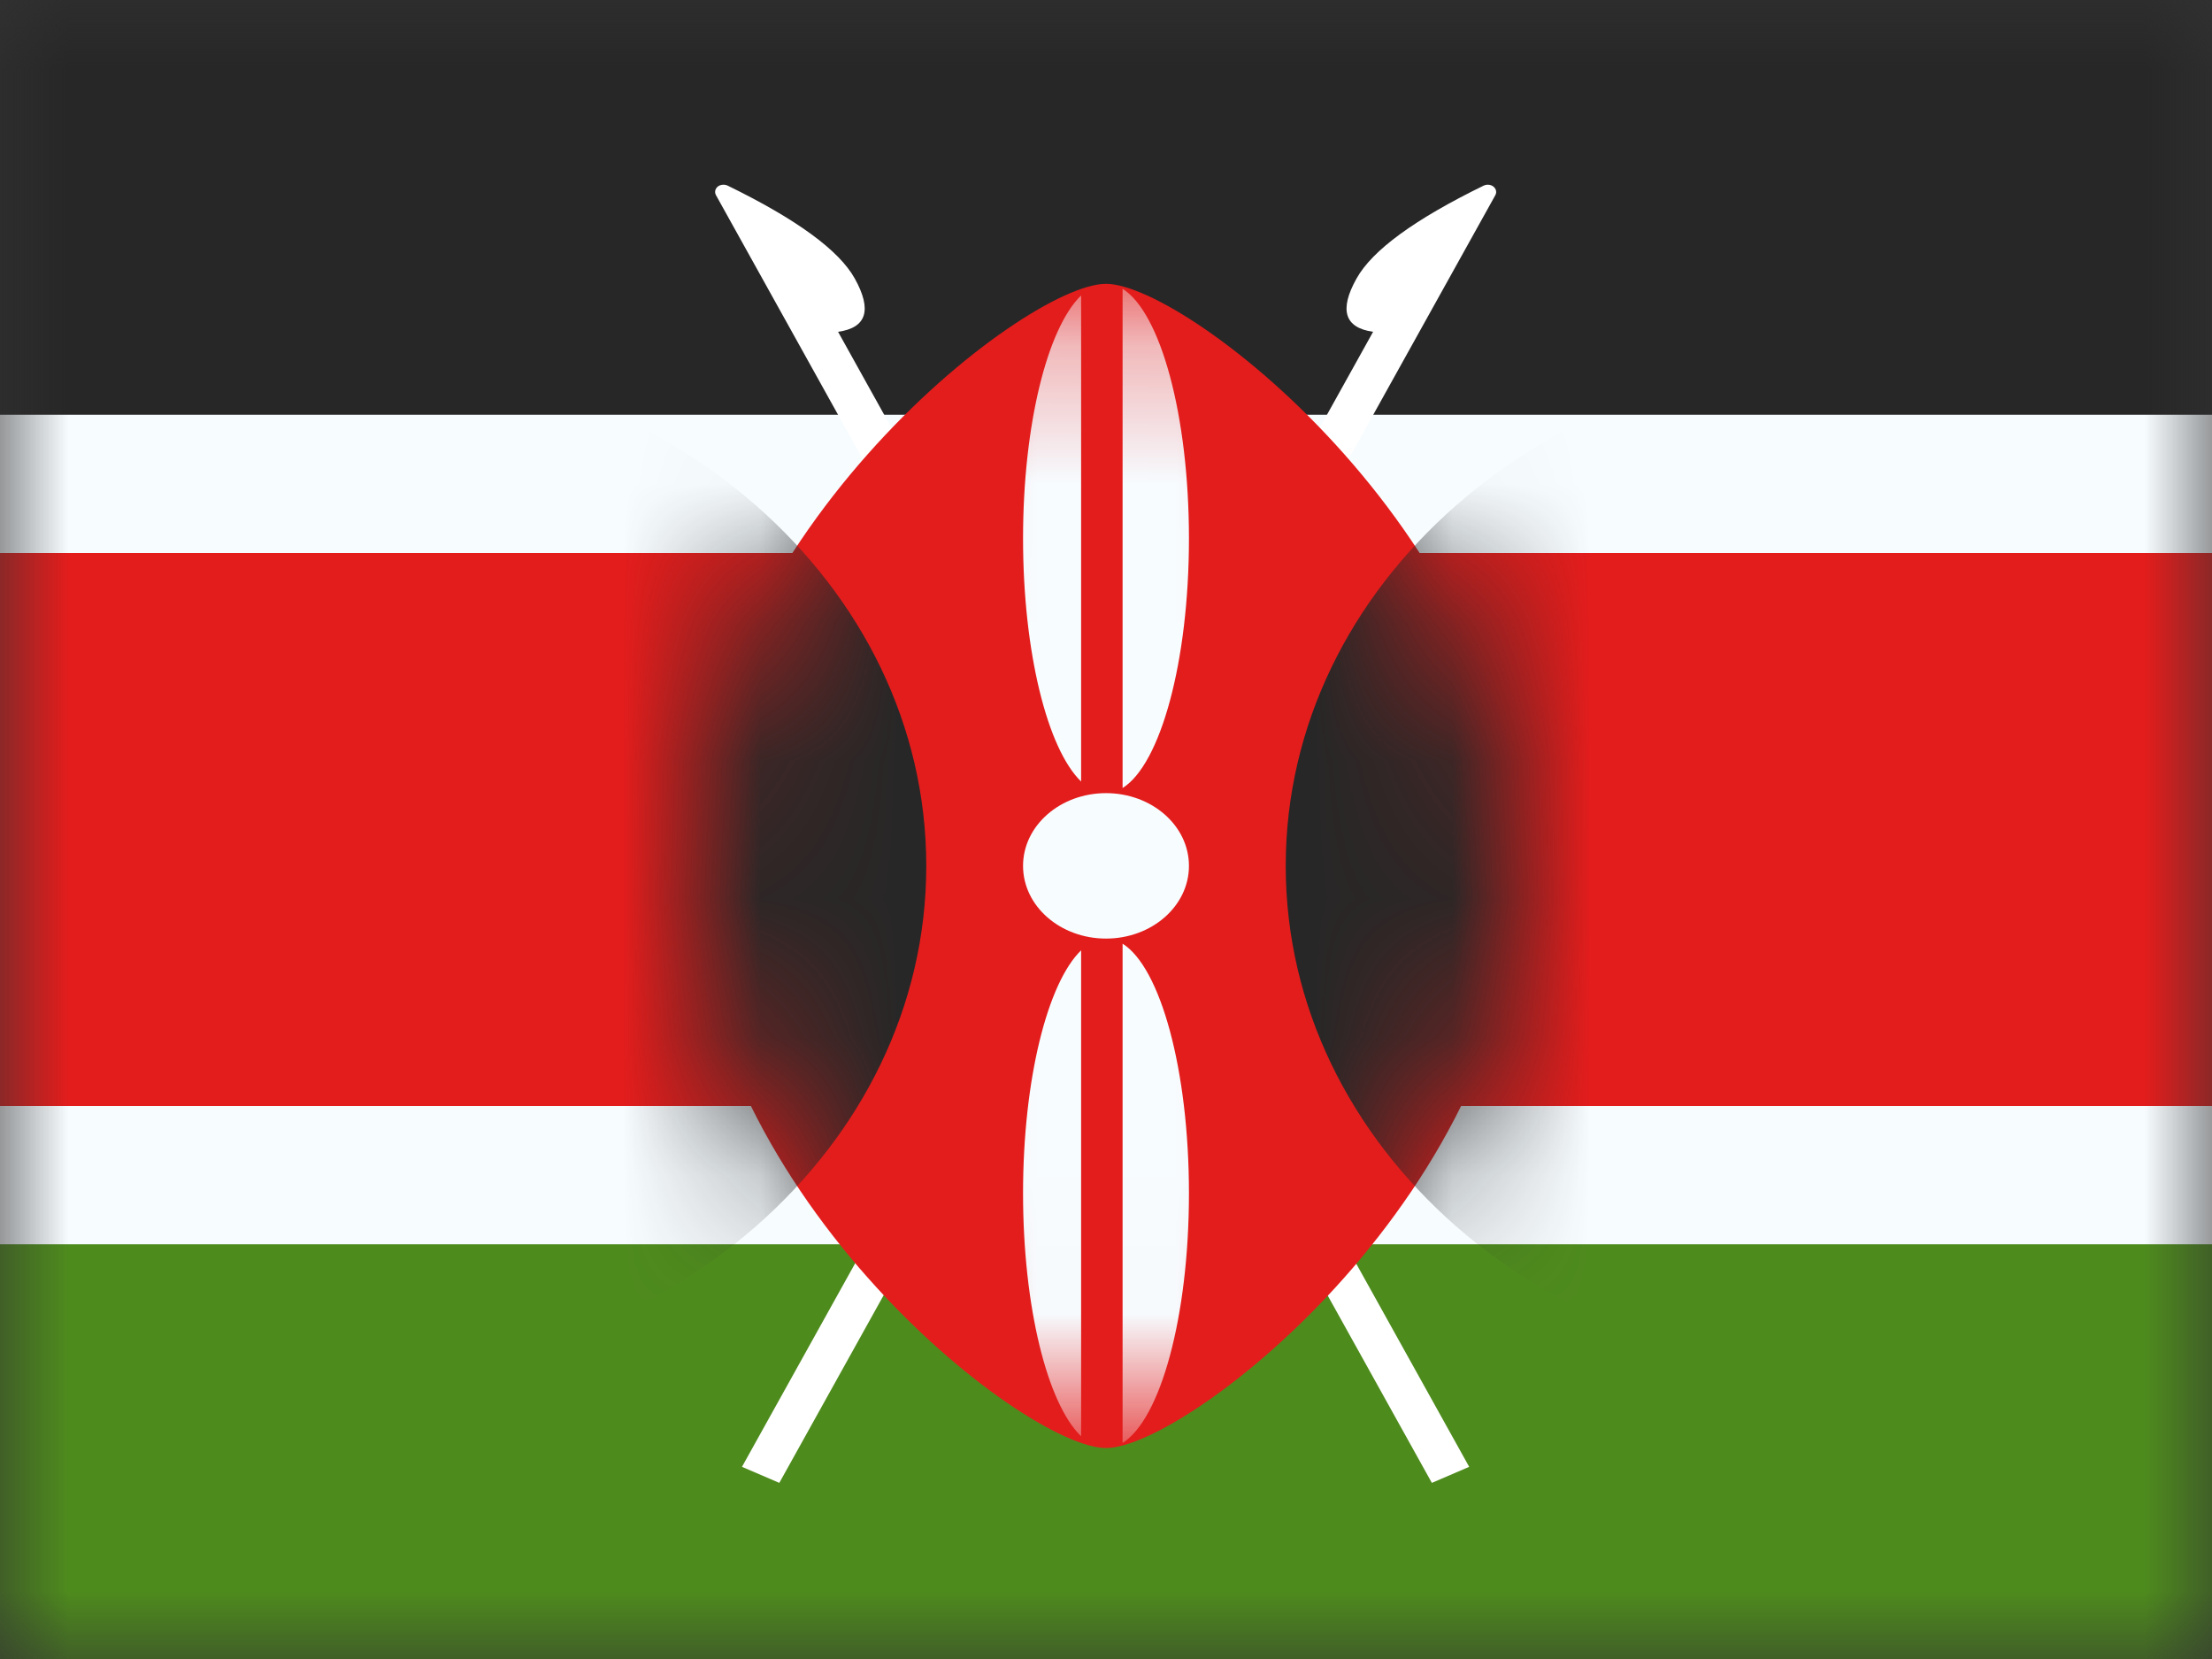 <svg xmlns="http://www.w3.org/2000/svg" fill="none" viewBox="0 0 16 12"><rect x="0" y="0" width="16" height="12" fill="#333333" stroke="none"/><mask id="KEN_svg__a" width="16" height="12" x="0" y="0" mask-type="alpha" maskUnits="userSpaceOnUse"><path fill="#fff" d="M0 0H16V12H0z"/></mask><g mask="url(#KEN_svg__a)"><path fill="#0067C3" fill-rule="evenodd" d="M0 0H16V12H0V0Z" clip-rule="evenodd"/><path fill="#272727" fill-rule="evenodd" d="M0 0V4H16V0H0Z" clip-rule="evenodd"/><path fill="#4E8B1D" fill-rule="evenodd" d="M0 8V12H16V8H0Z" clip-rule="evenodd"/><path fill="#E31D1C" stroke="#F7FCFF" d="M0 3.5H-0.5V4V8V8.5H0H16H16.5V8V4V3.5H16H0Z"/></g><path fill="#fff" d="M9.812 2.015C9.926 1.81 10.233 1.586 10.733 1.342C10.75 1.334 10.771 1.334 10.788 1.341C10.818 1.354 10.831 1.386 10.816 1.412L5.637 10.726L5.367 10.61L9.932 2.4C9.726 2.371 9.685 2.242 9.812 2.015Z"/><path fill="#fff" d="M6.183 2.015C6.309 2.242 6.269 2.371 6.062 2.4L10.627 10.61L10.357 10.726L5.179 1.412C5.164 1.386 5.176 1.354 5.206 1.341C5.224 1.334 5.245 1.334 5.262 1.342C5.762 1.586 6.069 1.81 6.183 2.015Z"/><path fill="#E31D1C" fill-rule="evenodd" d="M8 10.474C8.598 10.474 11 8.589 11 6.263C11 3.938 8.598 2.053 8 2.053C7.402 2.053 5 3.938 5 6.263C5 8.589 7.402 10.474 8 10.474Z" clip-rule="evenodd"/><mask id="KEN_svg__b" width="6" height="9" x="5" y="2" mask-type="alpha" maskUnits="userSpaceOnUse"><path fill="#fff" fill-rule="evenodd" d="M8 10.474C8.598 10.474 11 8.589 11 6.263C11 3.938 8.598 2.053 8 2.053C7.402 2.053 5 3.938 5 6.263C5 8.589 7.402 10.474 8 10.474Z" clip-rule="evenodd"/></mask><g mask="url(#KEN_svg__b)"><path fill="#272727" d="M2.5 9.947C4.82 9.947 6.7 8.298 6.7 6.263 6.7 4.228 4.82 2.579 2.5 2.579.18 2.579-1.7 4.228-1.7 6.263-1.7 8.298.18 9.947 2.5 9.947zM13.5 9.947C15.82 9.947 17.7 8.298 17.7 6.263 17.7 4.228 15.82 2.579 13.5 2.579 11.18 2.579 9.3 4.228 9.3 6.263 9.3 8.298 11.18 9.947 13.5 9.947z"/><path fill="#F7FCFF" fill-rule="evenodd" d="M8.12 5.7C8.394 5.529 8.6 4.786 8.6 3.895C8.6 3.004 8.394 2.26 8.12 2.089V5.7ZM7.82 5.653C7.577 5.418 7.4 4.72 7.4 3.895C7.4 3.07 7.577 2.372 7.82 2.137V5.653ZM7.82 6.874V10.389C7.577 10.155 7.4 9.456 7.4 8.632C7.4 7.807 7.577 7.109 7.82 6.874ZM8.12 10.437V6.826C8.394 6.997 8.6 7.74 8.6 8.632C8.6 9.523 8.394 10.266 8.12 10.437Z" clip-rule="evenodd"/><path fill="#F7FCFF" d="M8 5.737C8.331 5.737 8.6 5.972 8.6 6.263C8.6 6.554 8.331 6.789 8 6.789C7.669 6.789 7.4 6.554 7.4 6.263C7.4 5.972 7.669 5.737 8 5.737Z"/></g></svg>